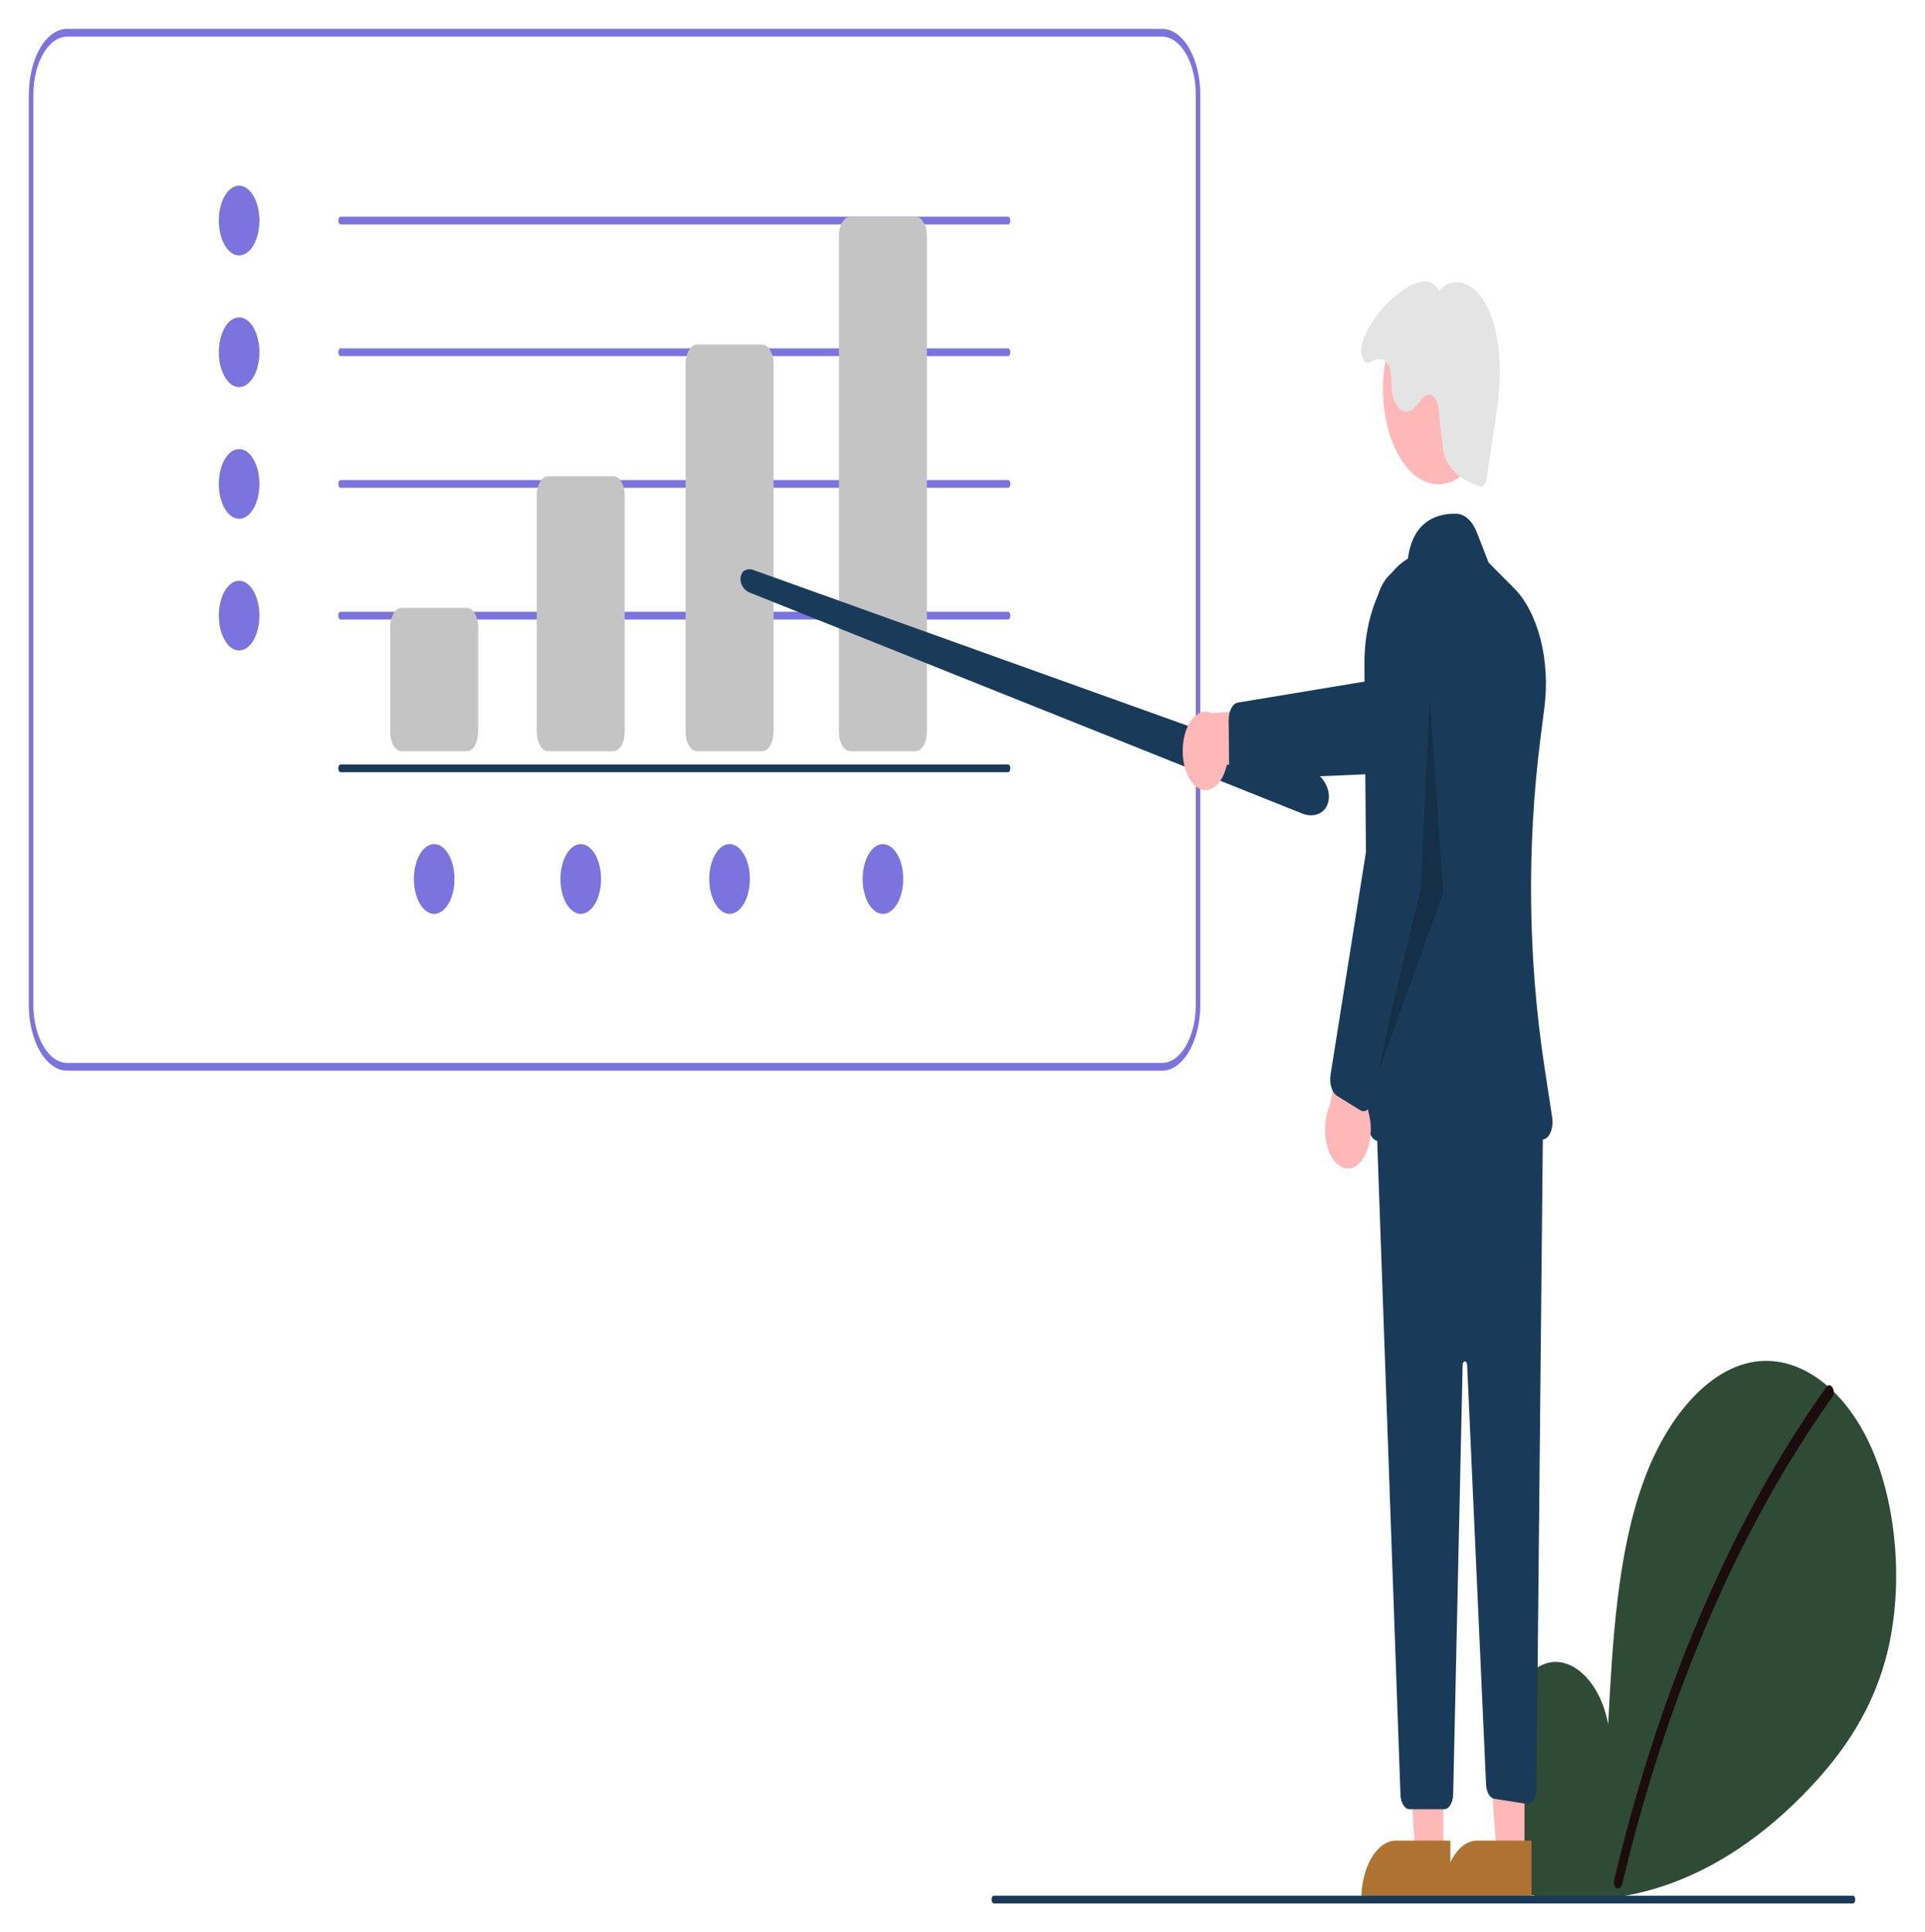 <svg width="267" height="268" viewBox="0 0 267 268" fill="none" xmlns="http://www.w3.org/2000/svg">
<g filter="url(#filter0_d)">
<path d="M161.168 144.504H9.317C7.907 144.501 6.556 143.538 5.559 141.826C4.562 140.114 4.002 137.793 4 135.372V9.132C4.002 6.711 4.562 4.39 5.559 2.678C6.556 0.966 7.907 0.003 9.317 0H161.168C162.578 0.003 163.929 0.966 164.926 2.678C165.923 4.39 166.484 6.711 166.485 9.132V135.372C166.484 137.793 165.923 140.114 164.926 141.826C163.929 143.538 162.578 144.501 161.168 144.504V144.504ZM9.317 1.074C8.073 1.077 6.881 1.927 6.001 3.437C5.122 4.948 4.627 6.996 4.626 9.132V135.372C4.627 137.508 5.122 139.556 6.001 141.067C6.881 142.578 8.073 143.427 9.317 143.43H161.168C162.412 143.427 163.605 142.578 164.484 141.067C165.364 139.556 165.858 137.508 165.86 135.372V9.132C165.858 6.996 165.364 4.948 164.484 3.437C163.605 1.927 162.412 1.077 161.168 1.074H9.317Z" fill="#7B73DE"/>
<path d="M33.166 31.426C34.721 31.426 35.981 29.261 35.981 26.591C35.981 23.921 34.721 21.756 33.166 21.756C31.611 21.756 30.351 23.921 30.351 26.591C30.351 29.261 31.611 31.426 33.166 31.426Z" fill="#7B73DE"/>
<path d="M33.166 49.69C34.721 49.69 35.981 47.526 35.981 44.855C35.981 42.185 34.721 40.021 33.166 40.021C31.611 40.021 30.351 42.185 30.351 44.855C30.351 47.526 31.611 49.69 33.166 49.69Z" fill="#7B73DE"/>
<path d="M33.166 67.955C34.721 67.955 35.981 65.79 35.981 63.12C35.981 60.45 34.721 58.285 33.166 58.285C31.611 58.285 30.351 60.45 30.351 63.12C30.351 65.79 31.611 67.955 33.166 67.955Z" fill="#7B73DE"/>
<path d="M33.166 86.219C34.721 86.219 35.981 84.054 35.981 81.384C35.981 78.714 34.721 76.55 33.166 76.55C31.611 76.55 30.351 78.714 30.351 81.384C30.351 84.054 31.611 86.219 33.166 86.219Z" fill="#7B73DE"/>
<path d="M80.551 122.748C82.106 122.748 83.366 120.583 83.366 117.913C83.366 115.243 82.106 113.078 80.551 113.078C78.996 113.078 77.736 115.243 77.736 117.913C77.736 120.583 78.996 122.748 80.551 122.748Z" fill="#7B73DE"/>
<path d="M60.221 122.748C61.776 122.748 63.036 120.583 63.036 117.913C63.036 115.243 61.776 113.078 60.221 113.078C58.666 113.078 57.406 115.243 57.406 117.913C57.406 120.583 58.666 122.748 60.221 122.748Z" fill="#7B73DE"/>
<path d="M122.463 122.748C124.017 122.748 125.278 120.583 125.278 117.913C125.278 115.243 124.017 113.078 122.463 113.078C120.908 113.078 119.648 115.243 119.648 117.913C119.648 120.583 120.908 122.748 122.463 122.748Z" fill="#7B73DE"/>
<path d="M101.194 122.748C102.749 122.748 104.009 120.583 104.009 117.913C104.009 115.243 102.749 113.078 101.194 113.078C99.639 113.078 98.379 115.243 98.379 117.913C98.379 120.583 99.639 122.748 101.194 122.748Z" fill="#7B73DE"/>
<path d="M139.821 27.128H47.241C47.158 27.128 47.078 27.072 47.02 26.971C46.961 26.87 46.928 26.733 46.928 26.591C46.928 26.448 46.961 26.312 47.02 26.211C47.078 26.11 47.158 26.054 47.241 26.054H139.821C139.904 26.054 139.984 26.11 140.043 26.211C140.101 26.312 140.134 26.448 140.134 26.591C140.134 26.733 140.101 26.87 140.043 26.971C139.984 27.072 139.904 27.128 139.821 27.128Z" fill="#7B73DE"/>
<path d="M139.821 45.392H47.241C47.158 45.392 47.078 45.336 47.02 45.235C46.961 45.134 46.928 44.998 46.928 44.855C46.928 44.713 46.961 44.576 47.02 44.475C47.078 44.375 47.158 44.318 47.241 44.318H139.821C139.904 44.318 139.984 44.375 140.043 44.475C140.101 44.576 140.134 44.713 140.134 44.855C140.134 44.998 140.101 45.134 140.043 45.235C139.984 45.336 139.904 45.392 139.821 45.392Z" fill="#7B73DE"/>
<path d="M139.821 63.657H47.241C47.158 63.657 47.078 63.6 47.02 63.5C46.961 63.399 46.928 63.262 46.928 63.12C46.928 62.977 46.961 62.841 47.02 62.74C47.078 62.639 47.158 62.583 47.241 62.583H139.821C139.904 62.583 139.984 62.639 140.043 62.74C140.101 62.841 140.134 62.977 140.134 63.12C140.134 63.262 140.101 63.399 140.043 63.5C139.984 63.6 139.904 63.657 139.821 63.657Z" fill="#7B73DE"/>
<path d="M139.821 81.921H47.241C47.158 81.921 47.078 81.865 47.02 81.764C46.961 81.663 46.928 81.527 46.928 81.384C46.928 81.242 46.961 81.105 47.02 81.004C47.078 80.904 47.158 80.847 47.241 80.847H139.821C139.904 80.847 139.984 80.904 140.043 81.004C140.101 81.105 140.134 81.242 140.134 81.384C140.134 81.527 140.101 81.663 140.043 81.764C139.984 81.865 139.904 81.921 139.821 81.921Z" fill="#7B73DE"/>
<path d="M64.756 100.186H55.686C55.271 100.185 54.873 99.902 54.58 99.398C54.287 98.895 54.122 98.212 54.122 97.5V82.996C54.122 82.284 54.287 81.601 54.58 81.097C54.873 80.594 55.271 80.311 55.686 80.31H64.756C65.171 80.311 65.568 80.594 65.861 81.097C66.154 81.601 66.319 82.284 66.32 82.996V97.5C66.319 98.212 66.154 98.895 65.861 99.398C65.568 99.902 65.171 100.185 64.756 100.186V100.186Z" fill="#C4C4C4"/>
<path d="M85.086 100.186H76.016C75.601 100.185 75.204 99.902 74.911 99.398C74.617 98.895 74.453 98.212 74.452 97.5V64.731C74.453 64.019 74.617 63.337 74.911 62.833C75.204 62.33 75.601 62.046 76.016 62.045H85.086C85.501 62.046 85.898 62.33 86.192 62.833C86.485 63.337 86.65 64.019 86.65 64.731V97.5C86.65 98.212 86.485 98.895 86.192 99.398C85.898 99.902 85.501 100.185 85.086 100.186V100.186Z" fill="#C4C4C4"/>
<path d="M105.729 100.186H96.659C96.244 100.185 95.847 99.902 95.553 99.398C95.26 98.895 95.095 98.212 95.095 97.5V46.467C95.095 45.755 95.26 45.072 95.553 44.569C95.847 44.065 96.244 43.782 96.659 43.781H105.729C106.144 43.782 106.541 44.065 106.835 44.569C107.128 45.072 107.293 45.755 107.293 46.467V97.5C107.293 98.212 107.128 98.895 106.835 99.398C106.541 99.902 106.144 100.185 105.729 100.186V100.186Z" fill="#C4C4C4"/>
<path d="M126.998 100.186H117.927C117.513 100.185 117.115 99.902 116.822 99.398C116.529 98.895 116.364 98.212 116.363 97.5V28.74C116.364 28.028 116.529 27.345 116.822 26.841C117.115 26.338 117.513 26.055 117.927 26.054H126.998C127.412 26.055 127.81 26.338 128.103 26.841C128.396 27.345 128.561 28.028 128.562 28.74V97.5C128.561 98.212 128.396 98.895 128.103 99.398C127.81 99.902 127.412 100.185 126.998 100.186V100.186Z" fill="#C4C4C4"/>
<path d="M211.51 256.962C208.697 252.88 206.989 246.432 207.437 240.154C207.885 233.877 210.66 228.106 214.259 226.773C217.859 225.44 221.962 229.13 223.055 235.169C223.657 223.526 224.351 211.395 227.955 201.479C231.218 192.501 236.871 186.077 242.997 184.928C249.123 183.778 255.573 188.119 259.394 196.424C263.214 204.728 264.15 216.801 261.474 226.336C259.503 233.359 255.871 238.586 252.066 242.839C239.77 256.465 225.023 262.005 210.538 258.442L211.51 256.962Z" fill="#2F4A35"/>
<path d="M253.336 188.36C248.281 195.431 243.644 203.34 239.491 211.971C232.992 225.434 227.733 240.527 223.898 256.727C223.617 257.909 224.734 258.423 225.012 257.254C231.288 230.927 241.307 207.722 254.153 189.763C254.73 188.956 253.908 187.56 253.336 188.36V188.36Z" fill="#1B0D0D"/>
<path d="M181.845 109.081C181.49 109.079 181.135 109.018 180.786 108.898H180.786C180.723 108.877 180.659 108.853 180.595 108.828L103.998 78.197C103.166 77.865 102.614 76.966 102.713 76.106C102.754 75.853 102.836 75.625 102.949 75.446C103.061 75.268 103.2 75.146 103.35 75.095C103.72 74.92 104.109 74.905 104.483 75.052L181.556 102.696C183.291 103.319 184.496 105.148 184.299 106.86C184.195 107.757 183.736 108.452 183.005 108.817C182.627 108.998 182.237 109.087 181.845 109.081Z" fill="#193B59"/>
<path d="M165.619 104.843C166.016 105.243 166.458 105.489 166.916 105.564C167.374 105.638 167.836 105.539 168.269 105.274C168.702 105.009 169.096 104.584 169.423 104.029C169.75 103.475 170.003 102.803 170.162 102.063L181.337 102.463L178.241 94.022L168.104 94.936C167.362 94.558 166.565 94.66 165.864 95.224C165.163 95.787 164.606 96.773 164.3 97.994C163.994 99.215 163.959 100.587 164.202 101.849C164.445 103.111 164.95 104.176 165.619 104.843V104.843Z" fill="#FFB8B8"/>
<path d="M170.473 101.777L170.415 95.894C170.411 95.287 170.539 94.699 170.774 94.246C171.01 93.793 171.335 93.508 171.687 93.447L191.767 90.119L208.498 80.698C209.003 80.413 209.536 80.304 210.065 80.376C210.595 80.449 211.111 80.702 211.584 81.12C212.056 81.538 212.475 82.113 212.817 82.812C213.159 83.511 213.416 84.319 213.575 85.191C213.733 86.062 213.789 86.978 213.739 87.887C213.689 88.796 213.534 89.678 213.284 90.484C213.034 91.289 212.693 92.001 212.281 92.577C211.869 93.154 211.395 93.585 210.885 93.844L192.367 103.261L171.916 104.153C171.607 104.166 171.304 104.004 171.053 103.692C170.803 103.38 170.619 102.935 170.531 102.427C170.494 102.216 170.475 101.997 170.473 101.777V101.777Z" fill="#193B59"/>
<path d="M200.189 253.437L196.354 253.436L194.53 228.033L200.19 228.034L200.189 253.437Z" fill="#FFB8B8"/>
<path d="M201.167 259.82L188.803 259.82V259.551C188.803 258.466 188.927 257.391 189.169 256.388C189.411 255.385 189.766 254.474 190.212 253.707C190.659 252.939 191.19 252.33 191.774 251.915C192.358 251.499 192.983 251.286 193.615 251.286H193.616L201.167 251.286L201.167 259.82Z" fill="#AE7332"/>
<path d="M211.449 253.437L207.614 253.436L205.79 228.033L211.449 228.034L211.449 253.437Z" fill="#FFB8B8"/>
<path d="M212.427 259.82L200.063 259.82V259.551C200.063 258.466 200.187 257.391 200.429 256.388C200.671 255.385 201.025 254.474 201.472 253.707C201.919 252.939 202.45 252.33 203.034 251.915C203.617 251.499 204.243 251.286 204.875 251.286H204.875L212.427 251.286L212.427 259.82Z" fill="#AE7332"/>
<path d="M214.022 150.775L213.107 244.082C213.104 244.377 213.065 244.669 212.994 244.937C212.923 245.206 212.82 245.447 212.692 245.644C212.564 245.842 212.413 245.992 212.25 246.085C212.087 246.178 211.914 246.212 211.742 246.186L207.255 245.485C206.961 245.439 206.686 245.216 206.478 244.854C206.271 244.493 206.144 244.017 206.121 243.511L203.494 185.309C203.488 185.172 203.452 185.045 203.393 184.953C203.334 184.861 203.256 184.811 203.176 184.814C203.097 184.816 203.02 184.871 202.963 184.967C202.906 185.063 202.873 185.193 202.87 185.33L201.557 244.865C201.545 245.42 201.408 245.946 201.175 246.331C200.941 246.717 200.63 246.932 200.307 246.932H195.495C195.176 246.932 194.869 246.723 194.637 246.348C194.405 245.974 194.265 245.461 194.246 244.915L190.877 150.238L210.895 141.643L214.022 150.775Z" fill="#193B59"/>
<path d="M199.503 63.161C203.746 63.161 207.185 57.254 207.185 49.968C207.185 42.681 203.746 36.774 199.503 36.774C195.26 36.774 191.821 42.681 191.821 49.968C191.821 57.254 195.26 63.161 199.503 63.161Z" fill="#FFB8B8"/>
<path d="M190.192 153.551C190.059 153.33 189.952 153.066 189.879 152.774C189.806 152.483 189.767 152.169 189.765 151.851L189.247 88.225C189.216 84.988 189.783 81.818 190.866 79.169C191.95 76.521 193.494 74.53 195.278 73.483C195.997 67.875 199.828 67.173 202.061 67.257C202.618 67.278 203.164 67.529 203.653 67.989C204.142 68.449 204.559 69.105 204.869 69.901L206.47 74.025L209.998 77.577C211.63 79.214 212.918 81.7 213.676 84.675C214.433 87.65 214.62 90.962 214.211 94.132L213.668 98.375C211.755 113.395 211.937 128.978 214.199 143.854L215.292 151.011C215.349 151.384 215.353 151.775 215.304 152.151C215.255 152.527 215.155 152.878 215.011 153.174C214.867 153.47 214.684 153.702 214.477 153.852C214.271 154.002 214.046 154.064 213.822 154.035L212.553 153.867C212.223 153.824 211.913 153.583 211.677 153.186C211.44 152.79 211.293 152.262 211.26 151.698L211.05 148.089C211.046 148.023 211.028 147.962 211 147.917C210.971 147.872 210.933 147.848 210.895 147.848C210.856 147.848 210.818 147.872 210.79 147.917C210.761 147.962 210.743 148.023 210.739 148.089L210.536 151.583C210.501 152.173 210.342 152.721 210.088 153.122C209.833 153.523 209.502 153.75 209.157 153.759L191.194 154.234C191.186 154.234 191.179 154.235 191.172 154.235C190.805 154.236 190.454 153.99 190.192 153.551V153.551Z" fill="#193B59"/>
<path d="M200.104 57.573C200.135 59.438 200.889 60.517 201.815 61.494C202.741 62.471 203.823 62.894 204.883 63.303C205.025 63.433 205.184 63.498 205.346 63.491C205.507 63.484 205.664 63.406 205.803 63.264C205.941 63.123 206.056 62.922 206.136 62.682C206.216 62.441 206.259 62.17 206.26 61.893L207.233 55.542C207.577 53.513 207.827 51.441 207.981 49.344C208.215 45.31 207.659 40.971 206.019 38.054C204.38 35.138 201.537 34.102 199.573 36.349C197.241 31.235 186.585 42.534 189.214 46.09C189.681 46.722 190.396 45.922 190.99 45.844C191.583 45.767 192.249 45.946 192.626 46.737C193.118 47.771 192.904 49.311 193.107 50.6C193.191 51.054 193.326 51.474 193.505 51.838C193.684 52.201 193.904 52.5 194.15 52.717C194.397 52.934 194.666 53.066 194.942 53.103C195.219 53.141 195.497 53.084 195.76 52.936C196.251 52.521 196.713 52.011 197.136 51.416C197.592 50.896 198.167 50.511 198.68 50.839C199.355 51.272 199.595 52.693 199.656 53.927C199.759 55.157 199.909 56.376 200.104 57.573V57.573Z" fill="#E4E4E4"/>
<path d="M257.011 260H137.845C137.762 260 137.683 259.943 137.624 259.843C137.565 259.742 137.532 259.605 137.532 259.463C137.532 259.32 137.565 259.184 137.624 259.083C137.683 258.982 137.762 258.926 137.845 258.926H257.011C257.094 258.926 257.174 258.982 257.232 259.083C257.291 259.184 257.324 259.32 257.324 259.463C257.324 259.605 257.291 259.742 257.232 259.843C257.174 259.943 257.094 260 257.011 260Z" fill="#193B59"/>
<path opacity="0.2" d="M198.31 92.934L197.059 119.256L190.491 146.653L200.187 119.793L198.31 92.934Z" fill="black"/>
<path d="M188.955 156.855C189.313 156.361 189.604 155.737 189.807 155.029C190.01 154.32 190.121 153.544 190.13 152.754C190.139 151.965 190.048 151.181 189.862 150.459C189.676 149.737 189.4 149.093 189.054 148.574L193.238 130.774L187.545 132.748L184.444 149.349C183.975 150.406 183.748 151.722 183.806 153.048C183.863 154.374 184.202 155.617 184.758 156.543C185.314 157.468 186.049 158.011 186.822 158.068C187.595 158.126 188.354 157.694 188.955 156.855V156.855Z" fill="#FFB8B8"/>
<path d="M188.65 149.975L185.427 147.98C185.095 147.771 184.821 147.357 184.658 146.818C184.495 146.279 184.455 145.655 184.547 145.069L189.863 111.645L190.674 81.437C190.698 80.526 190.828 79.631 191.055 78.806C191.283 77.981 191.603 77.243 191.999 76.632C192.394 76.022 192.856 75.553 193.358 75.252C193.859 74.952 194.391 74.825 194.921 74.88C195.452 74.936 195.971 75.171 196.448 75.574C196.924 75.977 197.35 76.538 197.699 77.226C198.049 77.914 198.315 78.714 198.483 79.58C198.651 80.446 198.717 81.361 198.677 82.271L197.229 115.347L190.455 148.502C190.353 149.003 190.157 149.432 189.898 149.723C189.64 150.014 189.332 150.151 189.024 150.113C188.896 150.096 188.77 150.05 188.65 149.975Z" fill="#193B59"/>
<path d="M139.821 103.096H47.241C47.158 103.096 47.078 103.04 47.02 102.939C46.961 102.838 46.928 102.702 46.928 102.559C46.928 102.417 46.961 102.28 47.02 102.179C47.078 102.079 47.158 102.022 47.241 102.022H139.821C139.904 102.022 139.984 102.079 140.043 102.179C140.101 102.28 140.134 102.417 140.134 102.559C140.134 102.702 140.101 102.838 140.043 102.939C139.984 103.04 139.904 103.096 139.821 103.096Z" fill="#193B59"/>
</g>
<defs>
<filter id="filter0_d" x="0" y="0" width="267" height="268" filterUnits="userSpaceOnUse" color-interpolation-filters="sRGB">
<feFlood flood-opacity="0" result="BackgroundImageFix"/>
<feColorMatrix in="SourceAlpha" type="matrix" values="0 0 0 0 0 0 0 0 0 0 0 0 0 0 0 0 0 0 127 0"/>
<feOffset dy="4"/>
<feGaussianBlur stdDeviation="2"/>
<feColorMatrix type="matrix" values="0 0 0 0 0 0 0 0 0 0 0 0 0 0 0 0 0 0 0.25 0"/>
<feBlend mode="normal" in2="BackgroundImageFix" result="effect1_dropShadow"/>
<feBlend mode="normal" in="SourceGraphic" in2="effect1_dropShadow" result="shape"/>
</filter>
</defs>
</svg>
